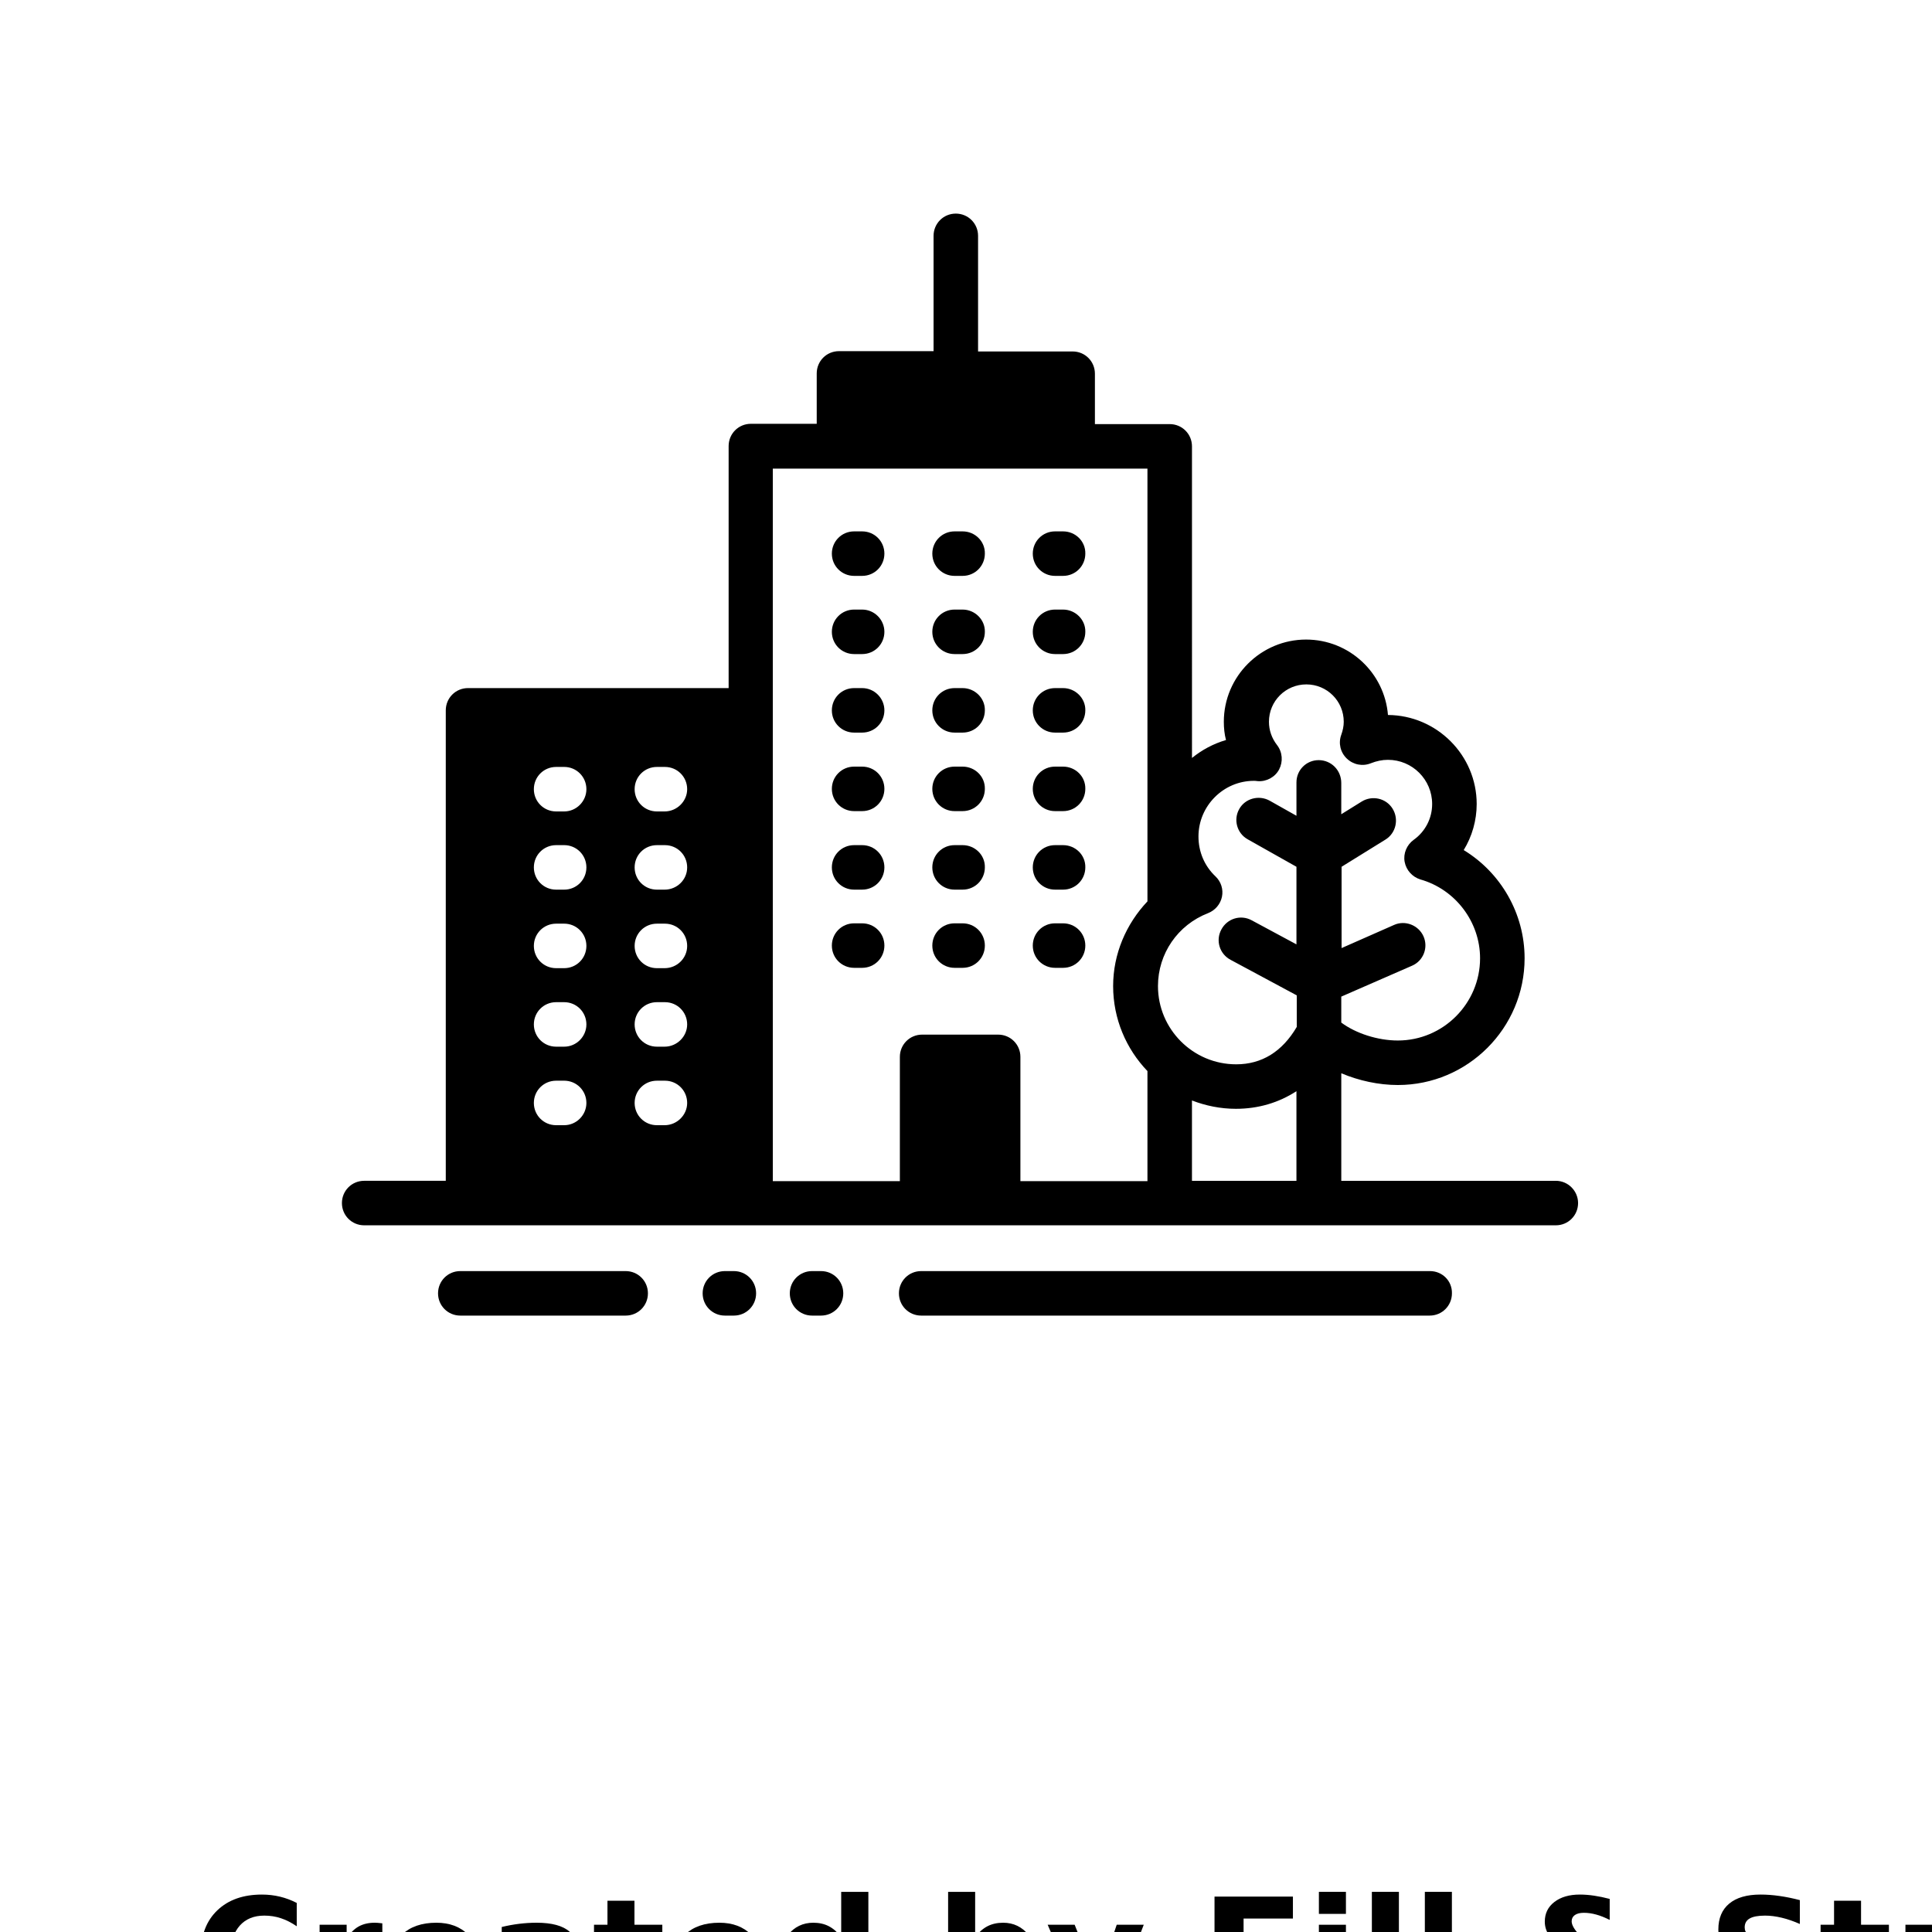 <?xml version="1.0" encoding="UTF-8"?>
<svg width="700pt" height="700pt" version="1.1" viewBox="0 0 700 700" xmlns="http://www.w3.org/2000/svg" xmlns:xlink="http://www.w3.org/1999/xlink">
 <defs>
  <symbol id="m" overflow="visible">
   <path d="m37.516-2.25c-1.93 1.012-3.945 1.773-6.047 2.281-2.094 0.508-4.281 0.766-6.562 0.766-6.793 0-12.18-1.898-16.156-5.703-3.969-3.801-5.953-8.957-5.953-15.469 0-6.519 1.984-11.68 5.953-15.484 3.977-3.801 9.363-5.703 16.156-5.703 2.281 0 4.469 0.258 6.562 0.766 2.102 0.512 4.117 1.266 6.047 2.266v8.453c-1.949-1.332-3.871-2.305-5.766-2.922-1.898-0.625-3.891-0.938-5.984-0.938-3.762 0-6.719 1.203-8.875 3.609-2.148 2.406-3.219 5.727-3.219 9.953 0 4.211 1.07 7.516 3.219 9.922 2.156 2.406 5.113 3.609 8.875 3.609 2.094 0 4.086-0.305 5.984-0.922 1.895-0.625 3.816-1.598 5.766-2.922z"/>
  </symbol>
  <symbol id="c" overflow="visible">
   <path d="m27.453-22.281c-0.855-0.406-1.711-0.703-2.562-0.891-0.844-0.195-1.695-0.297-2.547-0.297-2.523 0-4.461 0.809-5.812 2.422-1.355 1.617-2.031 3.93-2.031 6.938v14.109h-9.797v-30.625h9.797v5.031c1.25-2.008 2.691-3.473 4.328-4.391 1.633-0.914 3.586-1.375 5.859-1.375 0.332 0 0.688 0.016 1.062 0.047 0.383 0.023 0.941 0.078 1.672 0.172z"/>
  </symbol>
  <symbol id="b" overflow="visible">
   <path d="m35.281-15.391v2.781h-22.891c0.238 2.305 1.066 4.027 2.484 5.172 1.426 1.148 3.414 1.719 5.969 1.719 2.051 0 4.156-0.301 6.312-0.906 2.164-0.613 4.391-1.539 6.672-2.781v7.547c-2.312 0.875-4.633 1.539-6.953 1.984-2.312 0.445-4.625 0.672-6.938 0.672-5.543 0-9.852-1.406-12.922-4.219-3.074-2.82-4.609-6.773-4.609-11.859 0-5 1.504-8.926 4.516-11.781 3.019-2.863 7.176-4.297 12.469-4.297 4.812 0 8.66 1.449 11.547 4.344 2.894 2.898 4.344 6.773 4.344 11.625zm-10.062-3.266c0-1.852-0.547-3.348-1.641-4.484-1.086-1.145-2.5-1.719-4.25-1.719-1.898 0-3.438 0.539-4.625 1.609-1.18 1.062-1.914 2.594-2.203 4.594z"/>
  </symbol>
  <symbol id="i" overflow="visible">
   <path d="m18.438-13.781c-2.043 0-3.578 0.352-4.609 1.047-1.031 0.688-1.547 1.703-1.547 3.047 0 1.242 0.41 2.215 1.234 2.922 0.832 0.699 1.988 1.047 3.469 1.047 1.844 0 3.391-0.66 4.641-1.984 1.258-1.32 1.891-2.973 1.891-4.953v-1.125zm14.953-3.688v17.469h-9.875v-4.547c-1.312 1.867-2.793 3.227-4.438 4.078-1.637 0.844-3.633 1.266-5.984 1.266-3.168 0-5.742-0.926-7.719-2.781-1.98-1.852-2.969-4.254-2.969-7.203 0-3.594 1.234-6.227 3.703-7.906 2.469-1.676 6.348-2.516 11.641-2.516h5.766v-0.766c0-1.551-0.609-2.688-1.828-3.406s-3.125-1.078-5.719-1.078c-2.094 0-4.047 0.215-5.859 0.641-1.805 0.418-3.477 1.043-5.016 1.875v-7.469c2.094-0.508 4.195-0.895 6.312-1.156 2.113-0.258 4.227-0.391 6.344-0.391 5.519 0 9.504 1.09 11.953 3.266 2.457 2.18 3.688 5.719 3.688 10.625z"/>
  </symbol>
  <symbol id="a" overflow="visible">
   <path d="m15.391-39.328v8.703h10.094v7h-10.094v12.984c0 1.43 0.281 2.391 0.844 2.891 0.57 0.5 1.695 0.75 3.375 0.75h5.031v7h-8.391c-3.867 0-6.606-0.805-8.219-2.422-1.617-1.613-2.422-4.352-2.422-8.219v-12.984h-4.875v-7h4.875v-8.703z"/>
  </symbol>
  <symbol id="h" overflow="visible">
   <path d="m25.547-26.141v-16.406h9.844v42.547h-9.844v-4.438c-1.355 1.812-2.844 3.141-4.469 3.984-1.617 0.832-3.492 1.25-5.625 1.25-3.773 0-6.871-1.5-9.297-4.5-2.43-3-3.641-6.859-3.641-11.578 0-4.727 1.211-8.586 3.641-11.578 2.426-3 5.523-4.5 9.297-4.5 2.113 0 3.984 0.422 5.609 1.266 1.633 0.844 3.129 2.164 4.484 3.953zm-6.453 19.828c2.094 0 3.691-0.766 4.797-2.297 1.102-1.531 1.656-3.754 1.656-6.672 0-2.914-0.555-5.141-1.656-6.672-1.105-1.531-2.703-2.297-4.797-2.297-2.086 0-3.68 0.766-4.781 2.297-1.105 1.531-1.656 3.758-1.656 6.672 0 2.918 0.551 5.141 1.656 6.672 1.102 1.531 2.695 2.297 4.781 2.297z"/>
  </symbol>
  <symbol id="g" overflow="visible">
   <path d="m21-6.312c2.094 0 3.691-0.766 4.797-2.297 1.102-1.531 1.656-3.754 1.656-6.672 0-2.914-0.555-5.141-1.656-6.672-1.105-1.531-2.703-2.297-4.797-2.297s-3.703 0.773-4.828 2.312c-1.117 1.531-1.672 3.75-1.672 6.656 0 2.898 0.555 5.117 1.672 6.656 1.125 1.543 2.734 2.312 4.828 2.312zm-6.5-19.828c1.344-1.789 2.832-3.109 4.469-3.953 1.645-0.844 3.535-1.266 5.672-1.266 3.769 0 6.867 1.5 9.297 4.5 2.426 2.992 3.641 6.852 3.641 11.578 0 4.719-1.215 8.578-3.641 11.578-2.43 3-5.527 4.5-9.297 4.5-2.137 0-4.027-0.422-5.672-1.266-1.637-0.852-3.125-2.176-4.469-3.969v4.438h-9.797v-42.547h9.797z"/>
  </symbol>
  <symbol id="f" overflow="visible">
   <path d="m0.688-30.625h9.781l8.234 20.781 7-20.781h9.797l-12.891 33.531c-1.293 3.406-2.805 5.785-4.531 7.141-1.719 1.363-3.992 2.047-6.812 2.047h-5.656v-6.438h3.062c1.656 0 2.859-0.266 3.609-0.797 0.758-0.523 1.352-1.465 1.781-2.828l0.266-0.859z"/>
  </symbol>
  <symbol id="e" overflow="visible">
   <path d="m5.141-40.828h28.406v7.953h-17.875v7.609h16.812v7.953h-16.812v17.312h-10.531z"/>
  </symbol>
  <symbol id="l" overflow="visible">
   <path d="m4.703-30.625h9.797v30.625h-9.797zm0-11.922h9.797v7.984h-9.797z"/>
  </symbol>
  <symbol id="d" overflow="visible">
   <path d="m4.703-42.547h9.797v42.547h-9.797z"/>
  </symbol>
  <symbol id="k" overflow="visible">
   <path d="m21.844-27.094 11.188 12.297c0.969-1.27 1.703-2.695 2.203-4.281 0.5-1.594 0.797-3.391 0.891-5.391h8.5c-0.273 3.312-0.914 6.266-1.922 8.859-1.012 2.586-2.422 4.852-4.234 6.797l8.016 8.812h-11.594l-2.672-2.984c-1.918 1.281-3.934 2.234-6.047 2.859-2.117 0.613-4.359 0.922-6.734 0.922-4.793 0-8.672-1.258-11.641-3.781-2.961-2.531-4.438-5.789-4.438-9.781 0-2.664 0.648-5.023 1.953-7.078 1.312-2.051 3.441-4.039 6.391-5.969-0.762-0.969-1.324-1.93-1.688-2.891-0.367-0.969-0.547-1.984-0.547-3.047 0-2.969 1.156-5.344 3.469-7.125 2.312-1.789 5.391-2.688 9.234-2.688 1.664 0 3.394 0.137 5.188 0.406 1.789 0.262 3.664 0.652 5.625 1.172v7.609c-1.719-0.875-3.344-1.52-4.875-1.938-1.531-0.426-3.027-0.641-4.484-0.641-1.406 0-2.496 0.273-3.266 0.812-0.773 0.543-1.156 1.305-1.156 2.281 0 0.625 0.219 1.336 0.656 2.125 0.445 0.793 1.109 1.672 1.984 2.641zm-5.438 6.781c-1.188 0.855-2.086 1.824-2.688 2.906-0.594 1.086-0.891 2.273-0.891 3.562 0 2.106 0.77 3.898 2.312 5.375 1.551 1.469 3.414 2.203 5.594 2.203 1.219 0 2.352-0.188 3.406-0.562 1.062-0.375 2.047-0.93 2.953-1.672z"/>
  </symbol>
  <symbol id="j" overflow="visible">
   <path d="m33.547-39.547v8.641c-2.242-1-4.43-1.754-6.562-2.266-2.125-0.508-4.137-0.766-6.031-0.766-2.523 0-4.387 0.352-5.594 1.047-1.199 0.688-1.797 1.762-1.797 3.219 0 1.094 0.406 1.949 1.219 2.562 0.812 0.605 2.285 1.125 4.422 1.562l4.484 0.906c4.531 0.918 7.754 2.309 9.672 4.172 1.914 1.855 2.875 4.496 2.875 7.922 0 4.5-1.34 7.852-4.016 10.047-2.668 2.199-6.746 3.297-12.234 3.297-2.586 0-5.184-0.25-7.797-0.75-2.606-0.488-5.211-1.219-7.812-2.188v-8.875c2.602 1.387 5.125 2.43 7.562 3.125 2.438 0.699 4.785 1.047 7.047 1.047 2.289 0 4.047-0.379 5.266-1.141 1.227-0.77 1.844-1.863 1.844-3.281 0-1.281-0.418-2.266-1.25-2.953-0.836-0.695-2.492-1.316-4.969-1.859l-4.062-0.906c-4.086-0.875-7.074-2.266-8.969-4.172-1.887-1.914-2.828-4.5-2.828-7.75 0-4.062 1.312-7.188 3.938-9.375s6.398-3.281 11.328-3.281c2.238 0 4.539 0.172 6.906 0.516 2.375 0.336 4.828 0.836 7.359 1.5z"/>
  </symbol>
 </defs>
 <g>
  <path d="m385.17 192.53h-2.91c-4.481 0-8.062 3.586-8.062 8.062 0 4.481 3.586 8.062 8.062 8.062h2.91c4.481 0 8.062-3.586 8.062-8.062 0.113-4.477-3.582-8.062-8.062-8.062z"/>
  <path d="m348.77 192.53h-2.91c-4.481 0-8.062 3.586-8.062 8.062 0 4.481 3.586 8.062 8.062 8.062h2.91c4.481 0 8.062-3.586 8.062-8.062 0.113-4.477-3.586-8.062-8.062-8.062z"/>
  <path d="m312.37 192.53h-2.91c-4.481 0-8.062 3.586-8.062 8.062 0 4.481 3.586 8.062 8.062 8.062h2.91c4.481 0 8.062-3.586 8.062-8.062 0.004-4.477-3.582-8.062-8.062-8.062z"/>
  <path d="m312.37 220.86h-2.91c-4.481 0-8.062 3.586-8.062 8.062 0 4.481 3.586 8.062 8.062 8.062h2.91c4.481 0 8.062-3.586 8.062-8.062 0.004-4.367-3.582-8.062-8.062-8.062z"/>
  <path d="m348.77 220.86h-2.91c-4.481 0-8.062 3.586-8.062 8.062 0 4.481 3.586 8.062 8.062 8.062h2.91c4.481 0 8.062-3.586 8.062-8.062 0.113-4.367-3.586-8.062-8.062-8.062z"/>
  <path d="m385.17 220.86h-2.91c-4.481 0-8.062 3.586-8.062 8.062 0 4.481 3.586 8.062 8.062 8.062h2.91c4.481 0 8.062-3.586 8.062-8.062 0.113-4.367-3.582-8.062-8.062-8.062z"/>
  <path d="m348.77 249.31h-2.91c-4.481 0-8.062 3.586-8.062 8.062 0 4.481 3.586 8.062 8.062 8.062h2.91c4.481 0 8.062-3.586 8.062-8.062 0.113-4.367-3.586-8.062-8.062-8.062z"/>
  <path d="m312.37 249.31h-2.91c-4.481 0-8.062 3.586-8.062 8.062 0 4.481 3.586 8.062 8.062 8.062h2.91c4.481 0 8.062-3.586 8.062-8.062 0.004-4.367-3.582-8.062-8.062-8.062z"/>
  <path d="m385.17 249.31h-2.91c-4.481 0-8.062 3.586-8.062 8.062 0 4.481 3.586 8.062 8.062 8.062h2.91c4.481 0 8.062-3.586 8.062-8.062 0.113-4.367-3.582-8.062-8.062-8.062z"/>
  <path d="m348.77 277.76h-2.91c-4.481 0-8.062 3.586-8.062 8.062 0 4.481 3.586 8.062 8.062 8.062h2.91c4.481 0 8.062-3.586 8.062-8.062 0.113-4.481-3.586-8.062-8.062-8.062z"/>
  <path d="m385.17 277.76h-2.91c-4.481 0-8.062 3.586-8.062 8.062 0 4.481 3.586 8.062 8.062 8.062h2.91c4.481 0 8.062-3.586 8.062-8.062 0.113-4.481-3.582-8.062-8.062-8.062z"/>
  <path d="m312.37 277.76h-2.91c-4.481 0-8.062 3.586-8.062 8.062 0 4.481 3.586 8.062 8.062 8.062h2.91c4.481 0 8.062-3.586 8.062-8.062 0.004-4.481-3.582-8.062-8.062-8.062z"/>
  <path d="m385.17 306.21h-2.91c-4.481 0-8.062 3.586-8.062 8.062 0 4.481 3.586 8.062 8.062 8.062h2.91c4.481 0 8.062-3.586 8.062-8.062 0.113-4.477-3.582-8.062-8.062-8.062z"/>
  <path d="m348.77 306.21h-2.91c-4.481 0-8.062 3.586-8.062 8.062 0 4.481 3.586 8.062 8.062 8.062h2.91c4.481 0 8.062-3.586 8.062-8.062 0.113-4.477-3.586-8.062-8.062-8.062z"/>
  <path d="m312.37 306.21h-2.91c-4.481 0-8.062 3.586-8.062 8.062 0 4.481 3.586 8.062 8.062 8.062h2.91c4.481 0 8.062-3.586 8.062-8.062 0.004-4.477-3.582-8.062-8.062-8.062z"/>
  <path d="m385.17 334.54h-2.91c-4.481 0-8.062 3.586-8.062 8.062 0 4.481 3.586 8.062 8.062 8.062h2.91c4.481 0 8.062-3.586 8.062-8.062 0-4.477-3.582-8.062-8.062-8.062z"/>
  <path d="m348.77 334.54h-2.91c-4.481 0-8.062 3.586-8.062 8.062 0 4.481 3.586 8.062 8.062 8.062h2.91c4.481 0 8.062-3.586 8.062-8.062 0-4.477-3.586-8.062-8.062-8.062z"/>
  <path d="m312.37 334.54h-2.91c-4.481 0-8.062 3.586-8.062 8.062 0 4.481 3.586 8.062 8.062 8.062h2.91c4.481 0 8.062-3.586 8.062-8.062 0.004-4.477-3.582-8.062-8.062-8.062z"/>
  <path d="m518.11 460.54h-184.35c-4.481 0-8.062 3.586-8.062 8.062 0 4.481 3.586 8.062 8.062 8.062h184.24c4.481 0 8.062-3.586 8.062-8.062 0.113-4.477-3.469-8.062-7.949-8.062z"/>
  <path d="m226.69 460.54h-59.918c-4.481 0-8.062 3.586-8.062 8.062 0 4.481 3.586 8.062 8.062 8.062h59.922c4.481 0 8.062-3.586 8.062-8.062 0-4.477-3.586-8.062-8.066-8.062z"/>
  <path d="m265.89 460.54h-3.246c-4.481 0-8.062 3.586-8.062 8.062 0 4.481 3.586 8.062 8.062 8.062h3.246c4.481 0 8.062-3.586 8.062-8.062 0.004-4.477-3.582-8.062-8.062-8.062z"/>
  <path d="m297.47 460.54h-3.246c-4.481 0-8.062 3.586-8.062 8.062 0 4.481 3.586 8.062 8.062 8.062h3.246c4.481 0 8.062-3.586 8.062-8.062 0-4.477-3.582-8.062-8.062-8.062z"/>
  <path d="m563.7 427.84h-77.727v-38.977c6.383 2.688 13.551 4.258 20.496 4.258 25.312 0 45.922-20.609 45.922-45.922 0-16.238-8.625-31.023-22.062-39.199 3.023-4.93 4.703-10.754 4.703-16.688 0-17.695-14.449-32.145-32.145-32.258-1.23-15.23-14-27.328-29.68-27.328-16.352 0-29.793 13.328-29.793 29.793 0 2.238 0.223 4.481 0.785 6.609-4.594 1.344-8.734 3.586-12.32 6.496l-0.004-112.9c0-4.481-3.586-8.062-8.062-8.062h-27.105v-18.258c0-4.481-3.586-8.062-8.062-8.062h-34.273v-41.887c0-4.481-3.586-8.062-8.062-8.062-4.481 0-8.062 3.586-8.062 8.062v41.777h-34.273c-4.481 0-8.062 3.586-8.062 8.062v18.258h-23.855c-4.481 0-8.062 3.586-8.062 8.062v87.695h-94.422c-4.481 0-8.062 3.586-8.062 8.062v170.46h-29.566c-4.481 0-8.062 3.586-8.062 8.062 0 4.481 3.586 8.062 8.062 8.062h431.76c4.481 0 8.062-3.586 8.062-8.062 0-4.367-3.586-8.062-8.066-8.062zm-359.3-20.16h-2.91c-4.481 0-8.062-3.586-8.062-8.062 0-4.481 3.586-8.062 8.062-8.062l2.91-0.004c4.481 0 8.062 3.586 8.062 8.062 0.004 4.371-3.582 8.066-8.062 8.066zm0-28.449h-2.91c-4.481 0-8.062-3.586-8.062-8.062 0-4.481 3.586-8.062 8.062-8.062h2.91c4.481 0 8.062 3.586 8.062 8.062 0.004 4.367-3.582 8.062-8.062 8.062zm0-28.445h-2.91c-4.481 0-8.062-3.586-8.062-8.062 0-4.481 3.586-8.062 8.062-8.062l2.91-0.004c4.481 0 8.062 3.586 8.062 8.062 0.004 4.481-3.582 8.066-8.062 8.066zm0-28.449h-2.91c-4.481 0-8.062-3.586-8.062-8.062 0-4.481 3.586-8.062 8.062-8.062l2.91-0.004c4.481 0 8.062 3.586 8.062 8.062 0.004 4.484-3.582 8.066-8.062 8.066zm0-28.336h-2.91c-4.481 0-8.062-3.586-8.062-8.062 0-4.481 3.586-8.062 8.062-8.062l2.91-0.004c4.481 0 8.062 3.586 8.062 8.062 0.004 4.371-3.582 8.066-8.062 8.066zm36.402 113.68h-2.801c-4.481 0-8.062-3.586-8.062-8.062 0-4.481 3.586-8.062 8.062-8.062h2.91c4.481 0 8.062 3.586 8.062 8.062 0.004 4.367-3.691 8.062-8.172 8.062zm0-28.449h-2.801c-4.481 0-8.062-3.586-8.062-8.062 0-4.481 3.586-8.062 8.062-8.062h2.91c4.481 0 8.062 3.586 8.062 8.062 0.004 4.367-3.691 8.062-8.172 8.062zm0-28.445h-2.801c-4.481 0-8.062-3.586-8.062-8.062 0-4.481 3.586-8.062 8.062-8.062h2.91c4.481 0 8.062 3.586 8.062 8.062 0.004 4.477-3.691 8.062-8.172 8.062zm0-28.449h-2.801c-4.481 0-8.062-3.586-8.062-8.062 0-4.481 3.586-8.062 8.062-8.062h2.91c4.481 0 8.062 3.586 8.062 8.062 0.004 4.481-3.691 8.062-8.172 8.062zm0-28.336h-2.801c-4.481 0-8.062-3.586-8.062-8.062 0-4.481 3.586-8.062 8.062-8.062h2.91c4.481 0 8.062 3.586 8.062 8.062 0.004 4.367-3.691 8.062-8.172 8.062zm174.94 94.078v39.871h-46.031v-45.023c0-4.481-3.586-8.062-8.062-8.062h-27.551c-4.481 0-8.062 3.586-8.062 8.062v45.023h-46.031l-0.004-258.16h135.74v156.35 0.449c-7.727 8.176-12.434 19.039-12.434 30.688 0.004 11.871 4.707 22.734 12.434 30.797zm53.984 39.762h-37.855v-29.121c4.93 1.902 10.305 3.023 15.902 3.023 8.176 0 15.566-2.238 21.953-6.383zm8.066-152.43c-4.481 0-8.062 3.586-8.062 8.062v12.098l-9.742-5.488c-3.922-2.129-8.848-0.785-10.977 3.023-2.238 3.922-0.785 8.848 3.023 10.977l17.695 9.969v28.113l-16.238-8.734c-3.922-2.129-8.848-0.672-10.977 3.359-2.129 3.922-0.672 8.848 3.359 10.977l23.969 12.879v11.426c-5.266 8.961-12.656 13.551-21.953 13.551-15.68 0-28.336-12.77-28.336-28.336 0-11.762 7.168-22.176 18.145-26.434 2.574-1.008 4.481-3.246 5.039-5.938 0.559-2.688-0.336-5.488-2.352-7.391-4.031-3.809-6.16-8.961-6.16-14.449 0-11.09 9.07-20.16 20.047-20.16 0.336 0 0.785 0 1.457 0.113 3.137 0.223 6.273-1.457 7.727-4.258 1.457-2.801 1.23-6.273-0.785-8.848-1.902-2.465-2.91-5.375-2.91-8.398 0-7.504 6.047-13.551 13.551-13.551s13.551 6.047 13.551 13.551c0 1.566-0.336 3.137-0.895 4.703-1.121 3.023-0.336 6.383 2.016 8.625 2.352 2.238 5.711 2.91 8.734 1.68 2.016-0.785 4.031-1.23 6.16-1.23 8.848 0 16.016 7.168 16.016 16.016 0 5.152-2.465 9.969-6.719 12.992-2.465 1.793-3.809 4.93-3.246 7.953 0.559 3.023 2.801 5.488 5.711 6.383 12.656 3.586 21.617 15.344 21.617 28.559 0 16.352-13.328 29.793-29.793 29.793-7.281 0-15.23-2.574-20.496-6.496v-9.406l25.648-11.199c4.144-1.793 5.938-6.609 4.144-10.641s-6.609-5.938-10.641-4.144l-19.039 8.398v-29.457l15.902-9.855c3.809-2.352 4.93-7.391 2.574-11.199-2.352-3.809-7.391-4.93-11.199-2.574l-7.391 4.594v-11.312c0-4.707-3.695-8.293-8.176-8.293z"/>
  <use x="70" y="728" xlink:href="#m"/>
  <use x="111.098" y="728" xlink:href="#c"/>
  <use x="138.715" y="728" xlink:href="#b"/>
  <use x="176.695" y="728" xlink:href="#i"/>
  <use x="214.484" y="728" xlink:href="#a"/>
  <use x="241.254" y="728" xlink:href="#b"/>
  <use x="279.234" y="728" xlink:href="#h"/>
  <use x="338.816" y="728" xlink:href="#g"/>
  <use x="378.902" y="728" xlink:href="#f"/>
  <use x="434.902" y="728" xlink:href="#e"/>
  <use x="473.156" y="728" xlink:href="#l"/>
  <use x="492.352" y="728" xlink:href="#d"/>
  <use x="511.547" y="728" xlink:href="#d"/>
  <use x="550.238" y="728" xlink:href="#k"/>
  <use x="618.57" y="728" xlink:href="#j"/>
  <use x="658.902" y="728" xlink:href="#a"/>
  <use x="685.672" y="728" xlink:href="#c"/>
 </g>
</svg>
